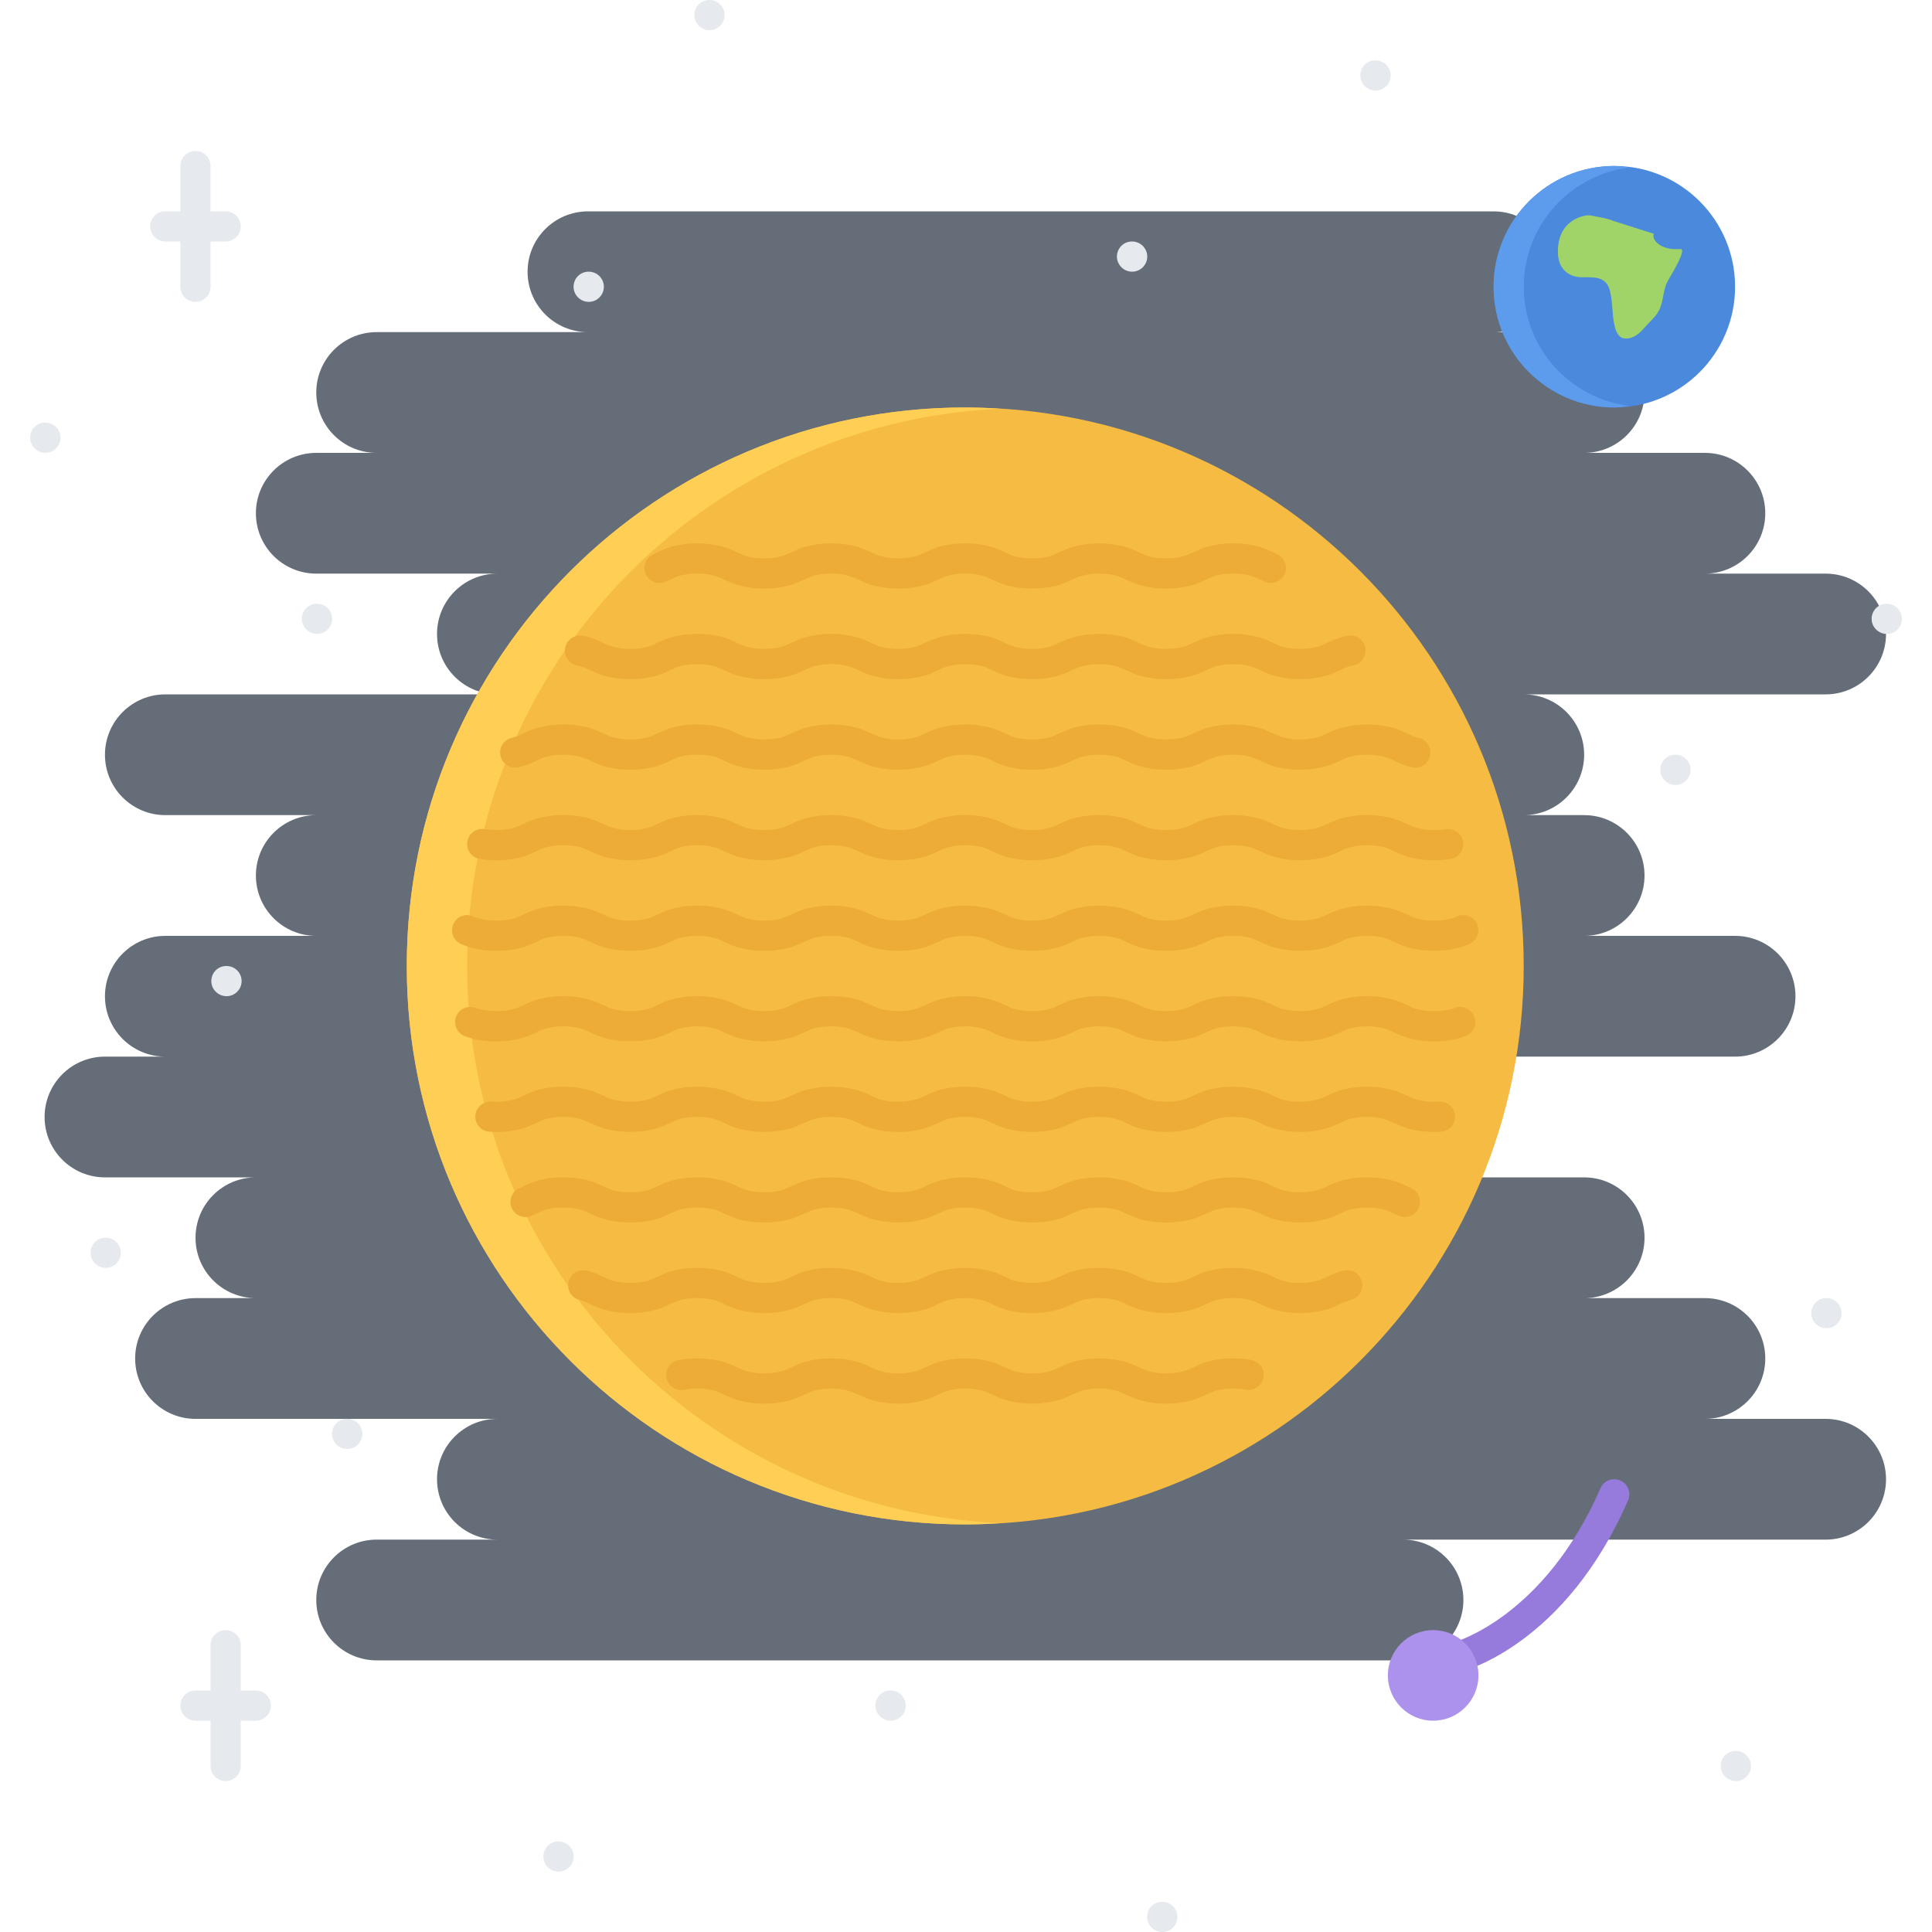 <svg height="512pt" viewBox="-7 0 511 512" width="512pt" xmlns="http://www.w3.org/2000/svg"><path d="m476.316 376.016h-32c8.832 0 16-7.168 16-16s-7.168-16-16-16h-32c8.832 0 16-7.168 16-16s-7.168-16-16-16h-48c8.832 0 16-7.168 16-16s-7.168-16-16-16h88c8.832 0 16-7.168 16-16s-7.168-16-16-16h-40c8.832 0 16-7.168 16-16s-7.168-16-16-16h-16c8.832 0 16-7.168 16-16s-7.168-16-16-16h80c8.832 0 16-7.168 16-16s-7.168-16-16-16h-32c8.832 0 16-7.168 16-16s-7.168-16-16-16h-32c8.832 0 16-7.168 16-16s-7.168-16-16-16h-24c8.832 0 16-7.168 16-16s-7.168-16-16-16h-240c-8.84 0-16 7.168-16 16s7.16 16 16 16h-56c-8.84 0-16 7.168-16 16s7.16 16 16 16h-16c-8.84 0-16 7.168-16 16s7.16 16 16 16h48c-8.84 0-16 7.168-16 16s7.16 16 16 16h-88c-8.84 0-16 7.168-16 16s7.16 16 16 16h40c-8.84 0-16 7.168-16 16s7.16 16 16 16h-40c-8.84 0-16 7.168-16 16s7.16 16 16 16h-16c-8.84 0-16 7.168-16 16s7.16 16 16 16h40c-8.84 0-16 7.168-16 16s7.16 16 16 16h-16c-8.84 0-16 7.168-16 16s7.16 16 16 16h80c-8.84 0-16 7.168-16 16s7.16 16 16 16h-32c-8.84 0-16 7.168-16 16s7.16 16 16 16h272c8.832 0 16-7.168 16-16s-7.168-16-16-16h112c8.832 0 16-7.168 16-16s-7.176-16-16-16zm0 0" fill="#656d78"/><path d="m396.301 255.984c0 81.738-66.262 148-148 148s-148-66.262-148-148 66.262-148 148-148 148 66.262 148 148zm0 0" fill="#f6bb42"/><path d="m116.316 255.984c0-79.473 62.688-144.129 141.281-147.664-3.082-.199-6.168-.336-9.297-.336-81.738 0-148 66.262-148 148 0 81.734 66.262 148 148 148 3.129 0 6.215-.137 9.297-.336-78.594-3.535-141.281-68.191-141.281-147.664zm0 0" fill="#ffce54"/><path d="m452.316 75.984c0 17.672-14.328 32-32 32s-32-14.328-32-32 14.328-32 32-32 32 14.328 32 32zm0 0" fill="#4a89dc"/><path d="m396.316 75.984c0-16.305 12.23-29.602 28-31.602-1.328-.168-2.625-.398-4-.398-17.672 0-32 14.328-32 32s14.328 32 32 32c1.375 0 2.672-.23 4-.398-15.77-2-28-15.297-28-31.602zm0 0" fill="#5d9cec"/><path d="m437.797 66c-5.855.441-7.738-2.992-6.969-4.031l-10.969-3.488c-.953-.535-4.785-1.184-6.078-1.418-.922-.16-8.77.816-8.41 10.16.145 3.77 2.504 6.203 6.312 6.25 3.168.031 6.375-.344 7.41 3.406.871 3.168.543 6.473 1.328 9.625.309 1.281.98 3.047 2.59 3.184 2.441.215 4.082-1.43 5.543-3.137 1.168-1.367 2.656-2.52 3.512-4.137 1.395-2.512 1.02-5.512 2.473-8.062 1.191-2.031 5.105-8.496 3.258-8.352zm0 0" fill="#a0d468"/><g fill="#e6e9ed"><path d="m300.531 512c-2.199 0-4.031-1.793-4.031-4s1.754-4 3.953-4h.078c2.199 0 4 1.793 4 4s-1.801 4-4 4zm0 0"/><path d="m452.531 472c-2.199 0-4.031-1.793-4.031-4s1.754-4 3.953-4h.078c2.199 0 4 1.793 4 4s-1.801 4-4 4zm0 0"/><path d="m228.531 456c-2.199 0-4.031-1.793-4.031-4s1.754-4 3.953-4h.078c2.199 0 4 1.793 4 4s-1.801 4-4 4zm0 0"/><path d="m476.531 352c-2.199 0-4.031-1.793-4.031-4s1.754-4 3.953-4h.078c2.199 0 4 1.793 4 4s-1.801 4-4 4zm0 0"/><path d="m140.531 496c-2.199 0-4.031-1.793-4.031-4s1.754-4 3.953-4h.078c2.199 0 4 1.793 4 4s-1.801 4-4 4zm0 0"/><path d="m84.531 384c-2.199 0-4.031-1.793-4.031-4s1.754-4 3.953-4h.078c2.199 0 4 1.793 4 4s-1.801 4-4 4zm0 0"/><path d="m20.531 336c-2.199 0-4.031-1.793-4.031-4s1.754-4 3.953-4h.078c2.199 0 4 1.793 4 4s-1.801 4-4 4zm0 0"/><path d="m52.531 264c-2.199 0-4.031-1.793-4.031-4s1.754-4 3.953-4h.078c2.199 0 4 1.793 4 4s-1.801 4-4 4zm0 0"/><path d="m76.531 168c-2.199 0-4.031-1.793-4.031-4s1.754-4 3.953-4h.078c2.199 0 4 1.793 4 4s-1.801 4-4 4zm0 0"/><path d="m148.531 80c-2.199 0-4.031-1.793-4.031-4s1.754-4 3.953-4h.078c2.199 0 4 1.793 4 4s-1.801 4-4 4zm0 0"/><path d="m292.531 72c-2.199 0-4.031-1.793-4.031-4s1.754-4 3.953-4h.078c2.199 0 4 1.793 4 4s-1.801 4-4 4zm0 0"/><path d="m357.043 24c-2.215 0-4.047-1.793-4.047-4s1.75-4 3.961-4h.094c2.203 0 4 1.793 4 4s-1.797 4-4.008 4zm0 0"/><path d="m4.531 120c-2.199 0-4.031-1.793-4.031-4s1.754-4 3.953-4h.078c2.199 0 4 1.793 4 4s-1.801 4-4 4zm0 0"/><path d="m492.531 168c-2.199 0-4.031-1.793-4.031-4s1.754-4 3.953-4h.078c2.199 0 4 1.793 4 4s-1.801 4-4 4zm0 0"/><path d="m436.531 208.016c-2.199 0-4.031-1.793-4.031-4s1.754-4 3.953-4h.078c2.199 0 4 1.793 4 4s-1.801 4-4 4zm0 0"/><path d="m180.531 8c-2.199 0-4.031-1.793-4.031-4s1.754-4 3.953-4h.078c2.199 0 4 1.793 4 4s-1.801 4-4 4zm0 0"/><path d="m44.301 80c-2.215 0-4-1.793-4-4v-32c0-2.207 1.785-4 4-4 2.199 0 4 1.793 4 4v32c0 2.207-1.801 4-4 4zm0 0"/><path d="m52.301 64h-16c-2.215 0-4-1.793-4-4s1.773-4 4-4h16c2.199 0 4 1.793 4 4s-1.801 4-4 4zm0 0"/><path d="m52.301 472c-2.215 0-4-1.793-4-4v-32c0-2.207 1.785-4 4-4 2.199 0 4 1.793 4 4v32c0 2.207-1.801 4-4 4zm0 0"/><path d="m60.301 456h-16c-2.215 0-4-1.793-4-4s1.785-4 4-4h16c2.199 0 4 1.793 4 4s-1.801 4-4 4zm0 0"/></g><path d="m378.645 443.152c-1.801 0-3.441-1.207-3.887-3.031-.531-2.145.766-4.305 2.902-4.84.543-.152 24.145-6.824 38.969-40.867.871-2.031 3.246-2.949 5.262-2.07 2.035.871 2.953 3.23 2.066 5.258-16.594 38.125-43.219 45.16-44.344 45.438-.328.074-.656.113-.969.113zm0 0" fill="#967adc"/><path d="m230.547 155.977c-3.391 0-6.781-.617-9.438-1.84l-2.25-1.016c-3.184-1.504-8.969-1.504-12.145-.016l-2.293 1.039c-5.266 2.449-13.547 2.441-18.832-.008l-2.234-1.023c-2.766-1.289-7.559-1.496-10.953-.48-.391.129-.781.27-1.16.457l-2.277 1.055c-1.984.926-4.375.07-5.312-1.938-.938-2.008-.062-4.383 1.938-5.312l2.262-1.055c.672-.32 1.426-.609 2.199-.848 5.312-1.594 12.145-1.238 16.641.855l2.234 1.016c3.199 1.496 8.98 1.488 12.141.016l2.297-1.047c5.281-2.441 13.562-2.441 18.832.016l2.25 1.008c3.184 1.504 8.965 1.496 12.125.023l2.312-1.055c5.25-2.426 13.512-2.441 18.816.016l2.281 1.055c3.16 1.449 8.953 1.465 12.113-.023l2.277-1.031c5.281-2.457 13.562-2.441 18.84 0l2.234 1.031c3.199 1.473 8.984 1.473 12.145 0l2.293-1.039c4.441-2.07 11.219-2.434 16.473-.879.84.262 1.641.551 2.375.895l2.219 1.023c2.016.922 2.887 3.297 1.965 5.297-.918 2.016-3.309 2.879-5.293 1.969l-2.25-1.031c-.422-.195-.871-.363-1.328-.504-3.312-.984-8.094-.785-10.816.496l-2.293 1.047c-5.25 2.449-13.531 2.449-18.832-.008l-2.234-1.031c-3.184-1.473-8.984-1.473-12.16 0l-2.262 1.031c-5.25 2.449-13.531 2.457-18.832.016l-2.281-1.062c-3.168-1.473-8.953-1.473-12.113.016l-2.312 1.047c-2.59 1.215-5.965 1.824-9.359 1.824zm0 0" fill="#edab37"/><path d="m230.547 179.977c-3.391 0-6.781-.617-9.438-1.84l-2.25-1.016c-3.184-1.504-8.969-1.504-12.145-.016l-2.293 1.039c-5.266 2.449-13.547 2.441-18.832-.008l-2.234-1.023c-3.184-1.496-8.969-1.488-12.145-.023l-2.246 1.055c-5.312 2.449-13.594 2.441-18.855-.016l-2.25-1.008c-.688-.328-1.527-.594-2.438-.777-2.16-.441-3.562-2.543-3.129-4.711.438-2.168 2.59-3.578 4.703-3.137 1.543.305 2.953.762 4.199 1.336l2.25 1.016c3.184 1.488 8.965 1.488 12.16.031l2.246-1.047c5.281-2.457 13.559-2.457 18.84.008l2.234 1.016c3.199 1.488 8.98 1.48 12.141.016l2.297-1.047c5.281-2.441 13.562-2.441 18.832.016l2.25 1.008c3.184 1.504 8.965 1.488 12.125.023l2.312-1.055c5.25-2.426 13.512-2.441 18.816.016l2.281 1.055c3.16 1.449 8.953 1.457 12.113-.023l2.277-1.031c5.281-2.457 13.562-2.441 18.84 0l2.234 1.031c3.199 1.473 8.984 1.473 12.145 0l2.293-1.039c5.266-2.441 13.547-2.434 18.832.008l2.234 1.031c3.184 1.473 8.965 1.473 12.16 0l2.277-1.031c1.219-.574 2.641-1.031 4.184-1.344 2.145-.434 4.281.938 4.738 3.113.438 2.168-.953 4.277-3.129 4.719-.938.199-1.77.457-2.457.785l-2.277 1.031c-5.266 2.457-13.547 2.449-18.84 0l-2.234-1.031c-3.199-1.488-8.984-1.48-12.145 0l-2.293 1.039c-5.25 2.449-13.531 2.449-18.832-.008l-2.234-1.031c-3.184-1.473-8.984-1.473-12.16 0l-2.262 1.031c-5.25 2.438-13.531 2.457-18.832.016l-2.281-1.062c-3.168-1.473-8.953-1.457-12.113.016l-2.312 1.047c-2.59 1.215-5.965 1.824-9.359 1.824zm0 0" fill="#edab37"/><path d="m230.547 203.977c-3.391 0-6.781-.617-9.438-1.84l-2.25-1.016c-3.184-1.496-8.969-1.504-12.145-.016l-2.293 1.039c-5.266 2.449-13.547 2.449-18.832-.008l-2.234-1.023c-3.184-1.496-8.969-1.496-12.145-.023l-2.246 1.055c-5.312 2.449-13.594 2.441-18.855-.016l-2.25-1.008c-3.184-1.504-8.984-1.504-12.129-.031l-2.277 1.062c-1.066.488-2.234.871-3.488 1.168-2.168.504-4.312-.816-4.816-2.969-.512-2.145.816-4.297 2.953-4.816.719-.168 1.406-.391 2-.656l2.246-1.047c5.266-2.457 13.543-2.457 18.84 0l2.25 1.016c3.184 1.488 8.965 1.488 12.16.031l2.246-1.047c5.281-2.457 13.559-2.457 18.84.008l2.23 1.016c3.203 1.48 8.984 1.488 12.145.016l2.297-1.047c5.281-2.441 13.559-2.434 18.832.016l2.25 1.008c3.184 1.504 8.965 1.496 12.125.023l2.312-1.055c5.25-2.426 13.512-2.434 18.816.016l2.281 1.055c3.16 1.449 8.953 1.449 12.113-.023l2.277-1.031c5.281-2.449 13.562-2.441 18.84 0l2.234 1.031c3.199 1.473 8.984 1.48 12.141 0l2.297-1.039c5.266-2.441 13.547-2.434 18.832.008l2.234 1.031c3.184 1.473 8.965 1.48 12.16 0l2.277-1.031c5.281-2.449 13.547-2.441 18.832 0l2.25 1.031c.605.273 1.297.504 2.016.672 2.16.504 3.488 2.656 2.984 4.809-.504 2.152-2.625 3.496-4.816 2.977-1.266-.297-2.457-.695-3.512-1.184l-2.266-1.031c-3.199-1.473-8.984-1.488-12.145 0l-2.277 1.031c-5.266 2.457-13.547 2.457-18.84 0l-2.234-1.031c-3.199-1.488-8.984-1.488-12.145 0l-2.293 1.039c-5.25 2.449-13.531 2.449-18.832-.008l-2.234-1.031c-3.184-1.473-8.984-1.473-12.16 0l-2.262 1.031c-5.25 2.457-13.531 2.465-18.832.016l-2.281-1.062c-3.168-1.473-8.953-1.465-12.113.016l-2.312 1.047c-2.59 1.215-5.965 1.824-9.359 1.824zm0 0" fill="#edab37"/><path d="m124.027 227.992c-1.473 0-2.934-.129-4.375-.359-2.184-.359-3.656-2.426-3.297-4.602s2.41-3.68 4.609-3.289c3.168.516 6.855.188 9.129-.855l2.262-1.047c5.266-2.457 13.543-2.457 18.84 0l2.25 1.016c3.184 1.488 8.965 1.488 12.16.031l2.246-1.047c5.281-2.457 13.559-2.457 18.84.008l2.234 1.016c3.199 1.496 8.98 1.488 12.141.016l2.297-1.047c5.281-2.434 13.562-2.441 18.832.016l2.25 1.008c3.184 1.504 8.965 1.496 12.125.023l2.312-1.055c5.25-2.426 13.512-2.441 18.816.016l2.281 1.055c3.16 1.449 8.953 1.465 12.113-.023l2.277-1.031c5.281-2.457 13.562-2.441 18.84 0l2.234 1.031c3.199 1.473 8.984 1.473 12.145 0l2.293-1.039c5.266-2.434 13.547-2.434 18.832.008l2.234 1.031c3.184 1.473 8.965 1.48 12.16 0l2.277-1.031c5.281-2.457 13.547-2.441 18.832 0l2.25 1.031c2.277 1.059 5.918 1.41 9.16.855 2.094-.328 4.23 1.098 4.605 3.281.379 2.168-1.094 4.23-3.277 4.609-4.801.816-10.113.246-13.84-1.488l-2.234-1.031c-3.199-1.488-8.984-1.48-12.145 0l-2.277 1.031c-5.266 2.457-13.547 2.445-18.84 0l-2.234-1.031c-3.199-1.488-8.984-1.48-12.145 0l-2.293 1.039c-5.25 2.449-13.527 2.449-18.832-.008l-2.234-1.031c-3.184-1.473-8.984-1.473-12.16 0l-2.262 1.031c-5.25 2.445-13.527 2.457-18.832.016l-2.281-1.066c-3.168-1.469-8.953-1.453-12.113.02l-2.309 1.047c-5.234 2.441-13.504 2.441-18.816-.016l-2.25-1.016c-3.184-1.504-8.969-1.504-12.145-.016l-2.293 1.039c-5.266 2.449-13.547 2.438-18.832-.008l-2.234-1.023c-3.184-1.496-8.969-1.488-12.145-.027l-2.246 1.059c-5.312 2.449-13.594 2.438-18.855-.016l-2.25-1.008c-3.184-1.504-8.984-1.504-12.129-.035l-2.277 1.066c-2.609 1.207-5.984 1.848-9.426 1.848zm0 0" fill="#edab37"/><path d="m124.043 251.977c-3.406 0-6.801-.625-9.438-1.848-2.016-.93-2.875-3.312-1.938-5.312.938-2.008 3.312-2.863 5.312-1.938 3.168 1.48 8.934 1.48 12.113.008l2.262-1.047c5.266-2.457 13.543-2.457 18.84 0l2.25 1.016c3.184 1.496 8.965 1.488 12.16.031l2.246-1.047c5.281-2.457 13.559-2.457 18.84.008l2.234 1.016c3.199 1.488 8.98 1.48 12.141.016l2.297-1.047c5.281-2.441 13.562-2.449 18.832.016l2.25 1.008c3.184 1.504 8.965 1.488 12.125.023l2.312-1.055c5.25-2.426 13.512-2.434 18.816.016l2.281 1.055c3.16 1.449 8.953 1.457 12.113-.023l2.277-1.031c5.281-2.449 13.562-2.441 18.84 0l2.234 1.031c3.199 1.473 8.984 1.473 12.145 0l2.293-1.039c5.266-2.441 13.547-2.434 18.832.008l2.234 1.031c3.184 1.48 8.965 1.473 12.16 0l2.277-1.031c5.281-2.449 13.547-2.441 18.832 0l2.25 1.031c3.184 1.473 8.969 1.473 12.145 0 1.984-.934 4.391-.047 5.312 1.953.918 2 .062 4.375-1.953 5.312-5.281 2.457-13.562 2.457-18.855 0l-2.234-1.031c-3.199-1.473-8.984-1.488-12.145 0l-2.277 1.031c-5.266 2.457-13.547 2.438-18.84 0l-2.234-1.031c-3.199-1.488-8.984-1.488-12.145 0l-2.293 1.039c-5.25 2.449-13.527 2.449-18.832-.008l-2.234-1.031c-3.184-1.473-8.984-1.473-12.16 0l-2.262 1.031c-5.25 2.438-13.527 2.457-18.832.016l-2.281-1.062c-3.168-1.473-8.953-1.457-12.113.016l-2.309 1.047c-5.234 2.441-13.504 2.441-18.816-.016l-2.25-1.016c-3.184-1.504-8.969-1.504-12.145-.016l-2.293 1.039c-5.266 2.449-13.547 2.449-18.832-.008l-2.234-1.023c-3.184-1.496-8.969-1.496-12.145-.023l-2.246 1.055c-5.312 2.449-13.594 2.441-18.855-.016l-2.25-1.008c-3.184-1.504-8.984-1.504-12.129-.031l-2.277 1.062c-2.641 1.215-6.031 1.824-9.41 1.824zm0 0" fill="#edab37"/><path d="m124.027 275.992c-2.934 0-5.855-.465-8.328-1.398-2.062-.785-3.109-3.09-2.328-5.16.77-2.074 3.066-3.105 5.16-2.328 3.297 1.246 8.594 1.133 11.562-.227l2.262-1.047c5.266-2.457 13.543-2.465 18.84.008l2.25 1.016c3.184 1.48 8.965 1.48 12.16.023l2.246-1.047c5.281-2.457 13.559-2.465 18.84.008l2.234 1.016c3.199 1.488 8.98 1.488 12.141.016l2.297-1.047c5.281-2.441 13.562-2.449 18.832.016l2.25 1.016c3.184 1.488 8.965 1.488 12.125.016l2.312-1.047c5.25-2.434 13.512-2.441 18.816 0l2.281 1.062c3.16 1.457 8.953 1.457 12.113-.016l2.277-1.047c5.281-2.441 13.562-2.449 18.84.016l2.234 1.016c3.199 1.488 8.984 1.488 12.145.016l2.293-1.047c5.266-2.441 13.547-2.441 18.832.008l2.234 1.031c3.184 1.457 8.965 1.488 12.16 0l2.277-1.039c5.281-2.441 13.547-2.441 18.832.008l2.25 1.023c2.984 1.402 8.277 1.504 11.59.25 2.051-.809 4.379.254 5.145 2.336.785 2.062-.262 4.375-2.328 5.152-5.359 2.008-12.84 1.812-17.75-.473l-2.25-1.016c-3.199-1.488-8.984-1.488-12.145-.016l-2.277 1.047c-5.266 2.438-13.547 2.438-18.84-.008l-2.234-1.031c-3.199-1.473-8.984-1.48-12.145-.008l-2.293 1.047c-5.25 2.449-13.531 2.457-18.832-.008l-2.234-1.023c-3.184-1.488-8.984-1.496-12.16-.008l-2.262 1.039c-5.25 2.438-13.527 2.465-18.832.008l-2.281-1.066c-3.168-1.461-8.953-1.453-12.113.012l-2.312 1.047c-5.23 2.449-13.504 2.457-18.812-.016l-2.25-1.016c-3.184-1.488-8.969-1.504-12.145-.008l-2.297 1.039c-5.262 2.438-13.543 2.449-18.832-.016l-2.23-1.016c-3.184-1.488-8.969-1.488-12.145-.016l-2.246 1.047c-5.312 2.438-13.594 2.43-18.855-.016l-2.25-1.016c-3.184-1.488-8.984-1.488-12.129-.027l-2.277 1.059c-2.648 1.23-6.043 1.855-9.418 1.855zm0 0" fill="#edab37"/><path d="m124.043 299.984c-.605 0-1.23-.023-1.84-.062-2.199-.152-3.871-2.059-3.734-4.258.16-2.199 2.109-3.855 4.262-3.727 2.738.207 5.562-.219 7.363-1.059l2.262-1.047c5.266-2.457 13.543-2.465 18.84.008l2.25 1.016c3.184 1.48 8.965 1.48 12.16.023l2.246-1.047c5.281-2.457 13.559-2.465 18.84.008l2.234 1.016c3.199 1.48 8.98 1.488 12.141.016l2.297-1.047c5.281-2.441 13.562-2.457 18.832.016l2.25 1.016c3.184 1.48 8.965 1.488 12.125.016l2.312-1.047c5.25-2.441 13.512-2.441 18.816 0l2.281 1.062c3.16 1.465 8.953 1.457 12.113-.016l2.277-1.047c5.281-2.441 13.562-2.457 18.84.016l2.234 1.016c3.199 1.48 8.984 1.488 12.145.016l2.293-1.047c5.266-2.441 13.547-2.441 18.832.008l2.234 1.031c3.184 1.473 8.965 1.488 12.16 0l2.277-1.039c5.281-2.441 13.547-2.441 18.832.008l2.25 1.023c1.832.848 4.605 1.305 7.391 1.082 2.199-.121 4.113 1.52 4.25 3.727.16 2.199-1.512 4.113-3.723 4.258-4.16.246-8.215-.387-11.262-1.793l-2.25-1.023c-3.199-1.488-8.984-1.496-12.145-.016l-2.277 1.047c-5.266 2.449-13.547 2.438-18.84-.008l-2.234-1.031c-3.199-1.465-8.984-1.488-12.145-.008l-2.293 1.047c-5.25 2.449-13.531 2.449-18.832-.008l-2.234-1.023c-3.184-1.488-8.984-1.496-12.16-.008l-2.262 1.039c-5.25 2.438-13.527 2.457-18.832.008l-2.281-1.066c-3.168-1.461-8.953-1.453-12.113.012l-2.312 1.047c-5.23 2.449-13.504 2.457-18.812-.016l-2.25-1.016c-3.184-1.488-8.969-1.504-12.145-.008l-2.297 1.039c-5.262 2.438-13.543 2.449-18.832-.016l-2.23-1.016c-3.184-1.488-8.969-1.496-12.145-.016l-2.246 1.047c-5.312 2.438-13.594 2.43-18.855-.016l-2.25-1.016c-3.184-1.488-8.984-1.496-12.129-.027l-2.277 1.059c-2.57 1.199-5.914 1.848-9.402 1.848zm0 0" fill="#edab37"/><path d="m230.547 323.969c-3.391 0-6.781-.609-9.438-1.84l-2.25-1.016c-3.184-1.488-8.969-1.504-12.145-.008l-2.293 1.039c-5.266 2.441-13.547 2.449-18.832-.016l-2.234-1.016c-3.184-1.488-8.969-1.496-12.145-.016l-2.246 1.047c-5.312 2.441-13.594 2.43-18.855-.016l-2.25-1.016c-3.184-1.488-8.984-1.488-12.129-.023l-2.277 1.055c-1.984.945-4.395.062-5.312-1.945-.922-2-.066-4.375 1.953-5.305l2.262-1.055c5.266-2.457 13.543-2.465 18.84.008l2.25 1.016c3.184 1.48 8.965 1.488 12.16.023l2.246-1.047c5.281-2.457 13.559-2.465 18.84.008l2.234 1.016c3.199 1.48 8.98 1.488 12.141.016l2.297-1.047c5.281-2.441 13.562-2.449 18.832.016l2.25 1.016c3.184 1.48 8.965 1.488 12.125.016l2.312-1.047c5.25-2.434 13.512-2.441 18.816 0l2.281 1.062c3.16 1.457 8.953 1.457 12.113-.016l2.277-1.047c5.281-2.441 13.562-2.449 18.84.016l2.234 1.016c3.199 1.48 8.984 1.488 12.145.016l2.293-1.047c5.266-2.441 13.547-2.441 18.832.008l2.234 1.031c3.184 1.465 8.965 1.496 12.16 0l2.277-1.039c5.281-2.441 13.547-2.441 18.832.008l2.25 1.023c2 .922 2.887 3.297 1.969 5.305-.906 2.008-3.281 2.879-5.297 1.977l-2.266-1.031c-3.199-1.488-8.984-1.496-12.145-.016l-2.277 1.047c-5.266 2.441-13.547 2.449-18.84-.008l-2.234-1.031c-3.199-1.48-8.984-1.488-12.145-.008l-2.293 1.047c-5.25 2.449-13.531 2.449-18.832-.008l-2.234-1.023c-3.184-1.488-8.984-1.496-12.16-.008l-2.262 1.039c-5.25 2.43-13.527 2.457-18.832.008l-2.281-1.062c-3.168-1.457-8.953-1.465-12.113.008l-2.312 1.047c-2.598 1.215-5.973 1.824-9.367 1.824zm0 0" fill="#edab37"/><path d="m230.547 347.969c-3.391 0-6.781-.609-9.438-1.84l-2.25-1.016c-3.184-1.488-8.969-1.504-12.145-.008l-2.293 1.039c-5.266 2.441-13.547 2.449-18.832-.016l-2.234-1.016c-3.184-1.488-8.969-1.496-12.145-.016l-2.246 1.047c-5.312 2.441-13.594 2.43-18.855-.016l-2.25-1.016c-.543-.258-1.16-.465-1.801-.625-2.145-.543-3.422-2.727-2.871-4.863s2.77-3.441 4.855-2.883c1.129.289 2.184.664 3.145 1.105l2.266 1.023c3.184 1.48 8.969 1.48 12.16.023l2.246-1.047c5.281-2.457 13.562-2.465 18.84.008l2.234 1.016c3.199 1.488 8.98 1.488 12.141.016l2.297-1.047c5.281-2.441 13.562-2.449 18.832.016l2.25 1.016c3.184 1.488 8.969 1.488 12.125.016l2.312-1.047c5.25-2.434 13.512-2.441 18.816 0l2.281 1.062c3.16 1.457 8.953 1.457 12.113-.016l2.277-1.047c5.281-2.441 13.562-2.449 18.84.016l2.234 1.016c3.199 1.488 8.984 1.488 12.145.016l2.293-1.047c5.266-2.441 13.547-2.449 18.832.008l2.234 1.031c3.184 1.457 8.969 1.488 12.16 0l2.277-1.039c.984-.449 2.051-.824 3.184-1.105 2.188-.527 4.312.785 4.832 2.93.531 2.145-.781 4.312-2.918 4.832-.641.16-1.23.375-1.785.617l-2.246 1.031c-5.266 2.449-13.547 2.441-18.84-.008l-2.234-1.031c-3.199-1.473-8.984-1.488-12.145-.008l-2.293 1.047c-5.25 2.449-13.527 2.449-18.832-.008l-2.234-1.023c-3.184-1.488-8.984-1.496-12.16-.008l-2.262 1.039c-5.25 2.43-13.527 2.465-18.832.008l-2.281-1.062c-3.168-1.465-8.953-1.457-12.113.008l-2.309 1.047c-2.609 1.215-5.984 1.824-9.379 1.824zm0 0" fill="#edab37"/><path d="m230.547 371.969c-3.391 0-6.781-.609-9.438-1.84l-2.25-1.016c-3.184-1.488-8.969-1.504-12.145-.008l-2.293 1.039c-5.266 2.441-13.547 2.449-18.832-.016l-2.234-1.016c-2.391-1.121-6.328-1.441-9.574-.801-2.145.375-4.266-1-4.688-3.168-.426-2.168 1-4.273 3.16-4.695 4.918-.953 10.59-.41 14.453 1.391l2.234 1.016c3.199 1.48 8.984 1.488 12.145.016l2.293-1.047c5.281-2.441 13.562-2.449 18.832.016l2.25 1.016c3.184 1.48 8.969 1.488 12.129.016l2.309-1.047c5.25-2.434 13.512-2.441 18.816 0l2.281 1.062c3.16 1.465 8.953 1.457 12.113-.016l2.277-1.047c5.281-2.441 13.562-2.449 18.84.016l2.234 1.016c3.199 1.48 8.984 1.488 12.145.016l2.293-1.047c3.859-1.793 9.344-2.336 14.266-1.398 2.168.406 3.594 2.504 3.184 4.664-.406 2.168-2.609 3.574-4.656 3.191-3.262-.609-7.145-.281-9.457.809l-2.293 1.047c-5.25 2.449-13.531 2.449-18.832-.008l-2.234-1.023c-3.184-1.488-8.984-1.496-12.16-.008l-2.262 1.039c-5.25 2.438-13.527 2.457-18.832.008l-2.281-1.066c-3.168-1.461-8.953-1.453-12.113.012l-2.312 1.047c-2.598 1.223-5.973 1.832-9.367 1.832zm0 0" fill="#edab37"/><path d="m384.301 444c0 6.629-5.375 12-12 12-6.629 0-12-5.371-12-12s5.371-12 12-12c6.625 0 12 5.371 12 12zm0 0" fill="#ac92ec"/></svg>